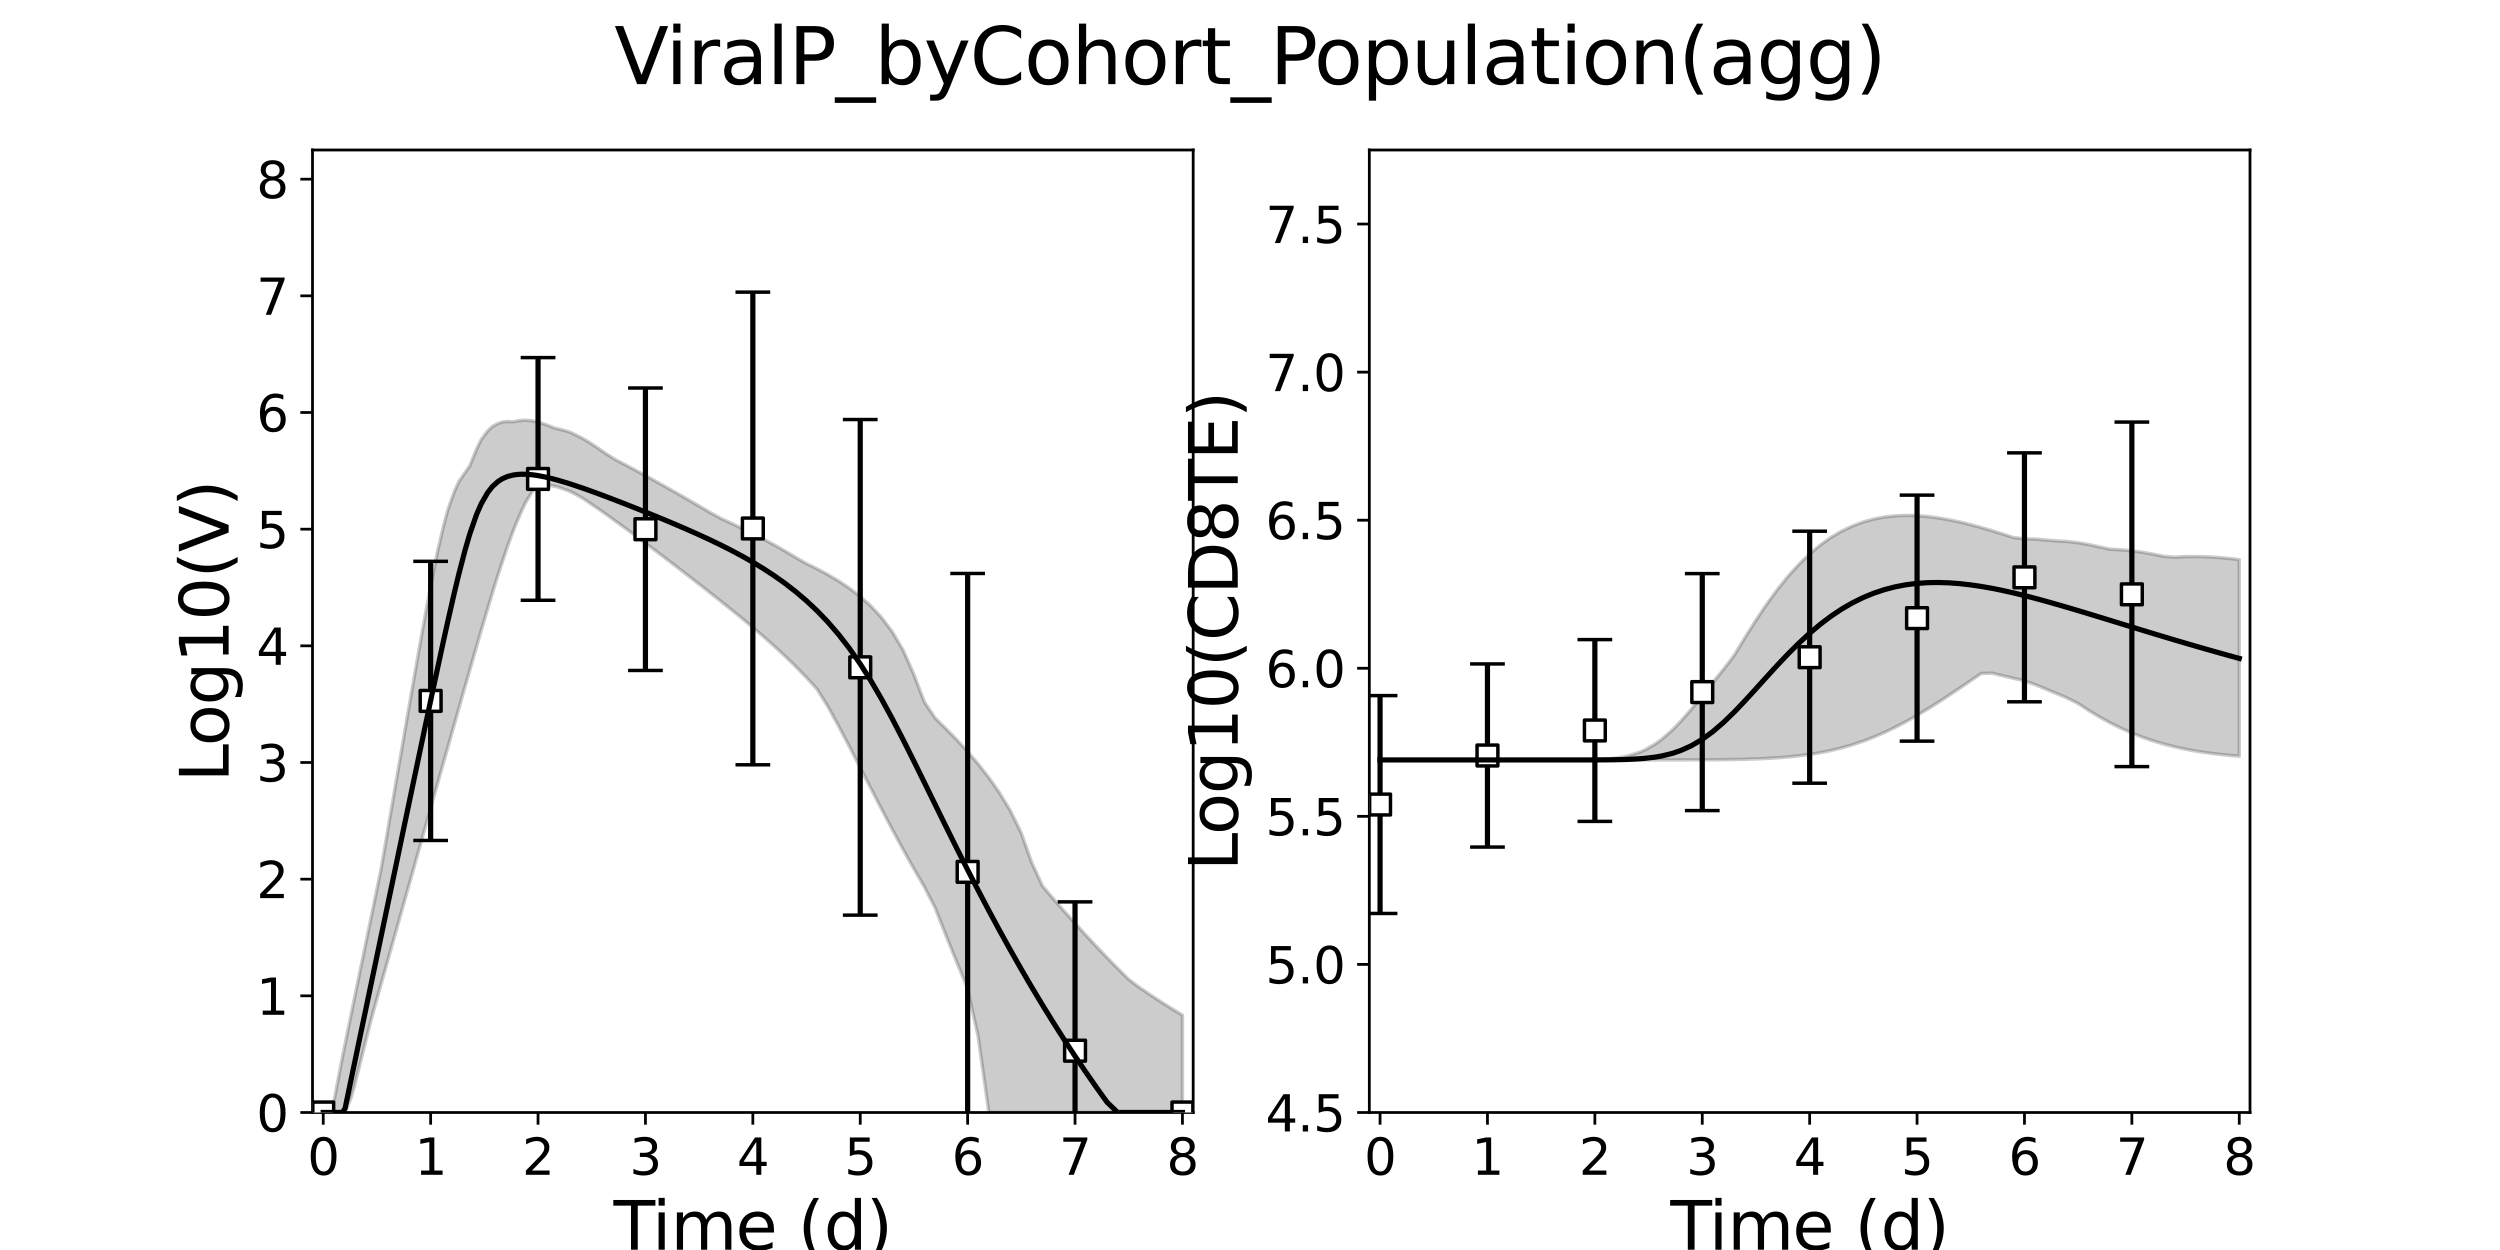 <?xml version="1.0" encoding="utf-8" standalone="no"?>
<!DOCTYPE svg PUBLIC "-//W3C//DTD SVG 1.1//EN"
  "http://www.w3.org/Graphics/SVG/1.1/DTD/svg11.dtd">
<svg xmlns:xlink="http://www.w3.org/1999/xlink" width="720pt" height="360pt" viewBox="0 0 720 360" xmlns="http://www.w3.org/2000/svg" version="1.1">
 <defs>
  <style type="text/css">*{stroke-linejoin: round; stroke-linecap: butt}</style>
 </defs>
 <g id="figure_1">
  <g id="patch_1">
   <path d="M 0 360 
L 720 360 
L 720 0 
L 0 0 
z
" style="fill: #ffffff"/>
  </g>
  <g id="axes_1">
   <g id="patch_2">
    <path d="M 90 320.4 
L 343.636 320.4 
L 343.636 43.2 
L 90 43.2 
z
" style="fill: #ffffff"/>
   </g>
   <g id="matplotlib.axis_1">
    <g id="xtick_1">
     <g id="line2d_1">
      <defs>
       <path id="md3f370ec6f" d="M 0 0 
L 0 3.5 
" style="stroke: #000000; stroke-width: 0.8"/>
      </defs>
      <g>
       <use xlink:href="#md3f370ec6f" x="93.093" y="320.4" style="stroke: #000000; stroke-width: 0.8"/>
      </g>
     </g>
     <g id="text_1">
      <!-- 0 -->
      <g transform="translate(88.512 338.342) scale(0.144 -0.144)">
       <defs>
        <path id="DejaVuSans-30" d="M 2034 4250 
Q 1547 4250 1301 3770 
Q 1056 3291 1056 2328 
Q 1056 1369 1301 889 
Q 1547 409 2034 409 
Q 2525 409 2770 889 
Q 3016 1369 3016 2328 
Q 3016 3291 2770 3770 
Q 2525 4250 2034 4250 
z
M 2034 4750 
Q 2819 4750 3233 4129 
Q 3647 3509 3647 2328 
Q 3647 1150 3233 529 
Q 2819 -91 2034 -91 
Q 1250 -91 836 529 
Q 422 1150 422 2328 
Q 422 3509 836 4129 
Q 1250 4750 2034 4750 
z
" transform="scale(0.016)"/>
       </defs>
       <use xlink:href="#DejaVuSans-30"/>
      </g>
     </g>
    </g>
    <g id="xtick_2">
     <g id="line2d_2">
      <g>
       <use xlink:href="#md3f370ec6f" x="124.024" y="320.4" style="stroke: #000000; stroke-width: 0.8"/>
      </g>
     </g>
     <g id="text_2">
      <!-- 1 -->
      <g transform="translate(119.443 338.342) scale(0.144 -0.144)">
       <defs>
        <path id="DejaVuSans-31" d="M 794 531 
L 1825 531 
L 1825 4091 
L 703 3866 
L 703 4441 
L 1819 4666 
L 2450 4666 
L 2450 531 
L 3481 531 
L 3481 0 
L 794 0 
L 794 531 
z
" transform="scale(0.016)"/>
       </defs>
       <use xlink:href="#DejaVuSans-31"/>
      </g>
     </g>
    </g>
    <g id="xtick_3">
     <g id="line2d_3">
      <g>
       <use xlink:href="#md3f370ec6f" x="154.956" y="320.4" style="stroke: #000000; stroke-width: 0.8"/>
      </g>
     </g>
     <g id="text_3">
      <!-- 2 -->
      <g transform="translate(150.375 338.342) scale(0.144 -0.144)">
       <defs>
        <path id="DejaVuSans-32" d="M 1228 531 
L 3431 531 
L 3431 0 
L 469 0 
L 469 531 
Q 828 903 1448 1529 
Q 2069 2156 2228 2338 
Q 2531 2678 2651 2914 
Q 2772 3150 2772 3378 
Q 2772 3750 2511 3984 
Q 2250 4219 1831 4219 
Q 1534 4219 1204 4116 
Q 875 4013 500 3803 
L 500 4441 
Q 881 4594 1212 4672 
Q 1544 4750 1819 4750 
Q 2544 4750 2975 4387 
Q 3406 4025 3406 3419 
Q 3406 3131 3298 2873 
Q 3191 2616 2906 2266 
Q 2828 2175 2409 1742 
Q 1991 1309 1228 531 
z
" transform="scale(0.016)"/>
       </defs>
       <use xlink:href="#DejaVuSans-32"/>
      </g>
     </g>
    </g>
    <g id="xtick_4">
     <g id="line2d_4">
      <g>
       <use xlink:href="#md3f370ec6f" x="185.887" y="320.4" style="stroke: #000000; stroke-width: 0.8"/>
      </g>
     </g>
     <g id="text_4">
      <!-- 3 -->
      <g transform="translate(181.306 338.342) scale(0.144 -0.144)">
       <defs>
        <path id="DejaVuSans-33" d="M 2597 2516 
Q 3050 2419 3304 2112 
Q 3559 1806 3559 1356 
Q 3559 666 3084 287 
Q 2609 -91 1734 -91 
Q 1441 -91 1130 -33 
Q 819 25 488 141 
L 488 750 
Q 750 597 1062 519 
Q 1375 441 1716 441 
Q 2309 441 2620 675 
Q 2931 909 2931 1356 
Q 2931 1769 2642 2001 
Q 2353 2234 1838 2234 
L 1294 2234 
L 1294 2753 
L 1863 2753 
Q 2328 2753 2575 2939 
Q 2822 3125 2822 3475 
Q 2822 3834 2567 4026 
Q 2313 4219 1838 4219 
Q 1578 4219 1281 4162 
Q 984 4106 628 3988 
L 628 4550 
Q 988 4650 1302 4700 
Q 1616 4750 1894 4750 
Q 2613 4750 3031 4423 
Q 3450 4097 3450 3541 
Q 3450 3153 3228 2886 
Q 3006 2619 2597 2516 
z
" transform="scale(0.016)"/>
       </defs>
       <use xlink:href="#DejaVuSans-33"/>
      </g>
     </g>
    </g>
    <g id="xtick_5">
     <g id="line2d_5">
      <g>
       <use xlink:href="#md3f370ec6f" x="216.818" y="320.4" style="stroke: #000000; stroke-width: 0.8"/>
      </g>
     </g>
     <g id="text_5">
      <!-- 4 -->
      <g transform="translate(212.237 338.342) scale(0.144 -0.144)">
       <defs>
        <path id="DejaVuSans-34" d="M 2419 4116 
L 825 1625 
L 2419 1625 
L 2419 4116 
z
M 2253 4666 
L 3047 4666 
L 3047 1625 
L 3713 1625 
L 3713 1100 
L 3047 1100 
L 3047 0 
L 2419 0 
L 2419 1100 
L 313 1100 
L 313 1709 
L 2253 4666 
z
" transform="scale(0.016)"/>
       </defs>
       <use xlink:href="#DejaVuSans-34"/>
      </g>
     </g>
    </g>
    <g id="xtick_6">
     <g id="line2d_6">
      <g>
       <use xlink:href="#md3f370ec6f" x="247.749" y="320.4" style="stroke: #000000; stroke-width: 0.8"/>
      </g>
     </g>
     <g id="text_6">
      <!-- 5 -->
      <g transform="translate(243.168 338.342) scale(0.144 -0.144)">
       <defs>
        <path id="DejaVuSans-35" d="M 691 4666 
L 3169 4666 
L 3169 4134 
L 1269 4134 
L 1269 2991 
Q 1406 3038 1543 3061 
Q 1681 3084 1819 3084 
Q 2600 3084 3056 2656 
Q 3513 2228 3513 1497 
Q 3513 744 3044 326 
Q 2575 -91 1722 -91 
Q 1428 -91 1123 -41 
Q 819 9 494 109 
L 494 744 
Q 775 591 1075 516 
Q 1375 441 1709 441 
Q 2250 441 2565 725 
Q 2881 1009 2881 1497 
Q 2881 1984 2565 2268 
Q 2250 2553 1709 2553 
Q 1456 2553 1204 2497 
Q 953 2441 691 2322 
L 691 4666 
z
" transform="scale(0.016)"/>
       </defs>
       <use xlink:href="#DejaVuSans-35"/>
      </g>
     </g>
    </g>
    <g id="xtick_7">
     <g id="line2d_7">
      <g>
       <use xlink:href="#md3f370ec6f" x="278.681" y="320.4" style="stroke: #000000; stroke-width: 0.8"/>
      </g>
     </g>
     <g id="text_7">
      <!-- 6 -->
      <g transform="translate(274.1 338.342) scale(0.144 -0.144)">
       <defs>
        <path id="DejaVuSans-36" d="M 2113 2584 
Q 1688 2584 1439 2293 
Q 1191 2003 1191 1497 
Q 1191 994 1439 701 
Q 1688 409 2113 409 
Q 2538 409 2786 701 
Q 3034 994 3034 1497 
Q 3034 2003 2786 2293 
Q 2538 2584 2113 2584 
z
M 3366 4563 
L 3366 3988 
Q 3128 4100 2886 4159 
Q 2644 4219 2406 4219 
Q 1781 4219 1451 3797 
Q 1122 3375 1075 2522 
Q 1259 2794 1537 2939 
Q 1816 3084 2150 3084 
Q 2853 3084 3261 2657 
Q 3669 2231 3669 1497 
Q 3669 778 3244 343 
Q 2819 -91 2113 -91 
Q 1303 -91 875 529 
Q 447 1150 447 2328 
Q 447 3434 972 4092 
Q 1497 4750 2381 4750 
Q 2619 4750 2861 4703 
Q 3103 4656 3366 4563 
z
" transform="scale(0.016)"/>
       </defs>
       <use xlink:href="#DejaVuSans-36"/>
      </g>
     </g>
    </g>
    <g id="xtick_8">
     <g id="line2d_8">
      <g>
       <use xlink:href="#md3f370ec6f" x="309.612" y="320.4" style="stroke: #000000; stroke-width: 0.8"/>
      </g>
     </g>
     <g id="text_8">
      <!-- 7 -->
      <g transform="translate(305.031 338.342) scale(0.144 -0.144)">
       <defs>
        <path id="DejaVuSans-37" d="M 525 4666 
L 3525 4666 
L 3525 4397 
L 1831 0 
L 1172 0 
L 2766 4134 
L 525 4134 
L 525 4666 
z
" transform="scale(0.016)"/>
       </defs>
       <use xlink:href="#DejaVuSans-37"/>
      </g>
     </g>
    </g>
    <g id="xtick_9">
     <g id="line2d_9">
      <g>
       <use xlink:href="#md3f370ec6f" x="340.543" y="320.4" style="stroke: #000000; stroke-width: 0.8"/>
      </g>
     </g>
     <g id="text_9">
      <!-- 8 -->
      <g transform="translate(335.962 338.342) scale(0.144 -0.144)">
       <defs>
        <path id="DejaVuSans-38" d="M 2034 2216 
Q 1584 2216 1326 1975 
Q 1069 1734 1069 1313 
Q 1069 891 1326 650 
Q 1584 409 2034 409 
Q 2484 409 2743 651 
Q 3003 894 3003 1313 
Q 3003 1734 2745 1975 
Q 2488 2216 2034 2216 
z
M 1403 2484 
Q 997 2584 770 2862 
Q 544 3141 544 3541 
Q 544 4100 942 4425 
Q 1341 4750 2034 4750 
Q 2731 4750 3128 4425 
Q 3525 4100 3525 3541 
Q 3525 3141 3298 2862 
Q 3072 2584 2669 2484 
Q 3125 2378 3379 2068 
Q 3634 1759 3634 1313 
Q 3634 634 3220 271 
Q 2806 -91 2034 -91 
Q 1263 -91 848 271 
Q 434 634 434 1313 
Q 434 1759 690 2068 
Q 947 2378 1403 2484 
z
M 1172 3481 
Q 1172 3119 1398 2916 
Q 1625 2713 2034 2713 
Q 2441 2713 2670 2916 
Q 2900 3119 2900 3481 
Q 2900 3844 2670 4047 
Q 2441 4250 2034 4250 
Q 1625 4250 1398 4047 
Q 1172 3844 1172 3481 
z
" transform="scale(0.016)"/>
       </defs>
       <use xlink:href="#DejaVuSans-38"/>
      </g>
     </g>
    </g>
    <g id="text_10">
     <!-- Time (d) -->
     <g transform="translate(176.693 359.925) scale(0.192 -0.192)">
      <defs>
       <path id="DejaVuSans-54" d="M -19 4666 
L 3928 4666 
L 3928 4134 
L 2272 4134 
L 2272 0 
L 1638 0 
L 1638 4134 
L -19 4134 
L -19 4666 
z
" transform="scale(0.016)"/>
       <path id="DejaVuSans-69" d="M 603 3500 
L 1178 3500 
L 1178 0 
L 603 0 
L 603 3500 
z
M 603 4863 
L 1178 4863 
L 1178 4134 
L 603 4134 
L 603 4863 
z
" transform="scale(0.016)"/>
       <path id="DejaVuSans-6d" d="M 3328 2828 
Q 3544 3216 3844 3400 
Q 4144 3584 4550 3584 
Q 5097 3584 5394 3201 
Q 5691 2819 5691 2113 
L 5691 0 
L 5113 0 
L 5113 2094 
Q 5113 2597 4934 2840 
Q 4756 3084 4391 3084 
Q 3944 3084 3684 2787 
Q 3425 2491 3425 1978 
L 3425 0 
L 2847 0 
L 2847 2094 
Q 2847 2600 2669 2842 
Q 2491 3084 2119 3084 
Q 1678 3084 1418 2786 
Q 1159 2488 1159 1978 
L 1159 0 
L 581 0 
L 581 3500 
L 1159 3500 
L 1159 2956 
Q 1356 3278 1631 3431 
Q 1906 3584 2284 3584 
Q 2666 3584 2933 3390 
Q 3200 3197 3328 2828 
z
" transform="scale(0.016)"/>
       <path id="DejaVuSans-65" d="M 3597 1894 
L 3597 1613 
L 953 1613 
Q 991 1019 1311 708 
Q 1631 397 2203 397 
Q 2534 397 2845 478 
Q 3156 559 3463 722 
L 3463 178 
Q 3153 47 2828 -22 
Q 2503 -91 2169 -91 
Q 1331 -91 842 396 
Q 353 884 353 1716 
Q 353 2575 817 3079 
Q 1281 3584 2069 3584 
Q 2775 3584 3186 3129 
Q 3597 2675 3597 1894 
z
M 3022 2063 
Q 3016 2534 2758 2815 
Q 2500 3097 2075 3097 
Q 1594 3097 1305 2825 
Q 1016 2553 972 2059 
L 3022 2063 
z
" transform="scale(0.016)"/>
       <path id="DejaVuSans-20" transform="scale(0.016)"/>
       <path id="DejaVuSans-28" d="M 1984 4856 
Q 1566 4138 1362 3434 
Q 1159 2731 1159 2009 
Q 1159 1288 1364 580 
Q 1569 -128 1984 -844 
L 1484 -844 
Q 1016 -109 783 600 
Q 550 1309 550 2009 
Q 550 2706 781 3412 
Q 1013 4119 1484 4856 
L 1984 4856 
z
" transform="scale(0.016)"/>
       <path id="DejaVuSans-64" d="M 2906 2969 
L 2906 4863 
L 3481 4863 
L 3481 0 
L 2906 0 
L 2906 525 
Q 2725 213 2448 61 
Q 2172 -91 1784 -91 
Q 1150 -91 751 415 
Q 353 922 353 1747 
Q 353 2572 751 3078 
Q 1150 3584 1784 3584 
Q 2172 3584 2448 3432 
Q 2725 3281 2906 2969 
z
M 947 1747 
Q 947 1113 1208 752 
Q 1469 391 1925 391 
Q 2381 391 2643 752 
Q 2906 1113 2906 1747 
Q 2906 2381 2643 2742 
Q 2381 3103 1925 3103 
Q 1469 3103 1208 2742 
Q 947 2381 947 1747 
z
" transform="scale(0.016)"/>
       <path id="DejaVuSans-29" d="M 513 4856 
L 1013 4856 
Q 1481 4119 1714 3412 
Q 1947 2706 1947 2009 
Q 1947 1309 1714 600 
Q 1481 -109 1013 -844 
L 513 -844 
Q 928 -128 1133 580 
Q 1338 1288 1338 2009 
Q 1338 2731 1133 3434 
Q 928 4138 513 4856 
z
" transform="scale(0.016)"/>
      </defs>
      <use xlink:href="#DejaVuSans-54"/>
      <use xlink:href="#DejaVuSans-69" x="57.959"/>
      <use xlink:href="#DejaVuSans-6d" x="85.742"/>
      <use xlink:href="#DejaVuSans-65" x="183.154"/>
      <use xlink:href="#DejaVuSans-20" x="244.678"/>
      <use xlink:href="#DejaVuSans-28" x="276.465"/>
      <use xlink:href="#DejaVuSans-64" x="315.479"/>
      <use xlink:href="#DejaVuSans-29" x="378.955"/>
     </g>
    </g>
   </g>
   <g id="matplotlib.axis_2">
    <g id="ytick_1">
     <g id="line2d_10">
      <defs>
       <path id="m8b82898f42" d="M 0 0 
L -3.5 0 
" style="stroke: #000000; stroke-width: 0.8"/>
      </defs>
      <g>
       <use xlink:href="#m8b82898f42" x="90" y="320.4" style="stroke: #000000; stroke-width: 0.8"/>
      </g>
     </g>
     <g id="text_11">
      <!-- 0 -->
      <g transform="translate(73.838 325.871) scale(0.144 -0.144)">
       <use xlink:href="#DejaVuSans-30"/>
      </g>
     </g>
    </g>
    <g id="ytick_2">
     <g id="line2d_11">
      <g>
       <use xlink:href="#m8b82898f42" x="90" y="286.8" style="stroke: #000000; stroke-width: 0.8"/>
      </g>
     </g>
     <g id="text_12">
      <!-- 1 -->
      <g transform="translate(73.838 292.271) scale(0.144 -0.144)">
       <use xlink:href="#DejaVuSans-31"/>
      </g>
     </g>
    </g>
    <g id="ytick_3">
     <g id="line2d_12">
      <g>
       <use xlink:href="#m8b82898f42" x="90" y="253.2" style="stroke: #000000; stroke-width: 0.8"/>
      </g>
     </g>
     <g id="text_13">
      <!-- 2 -->
      <g transform="translate(73.838 258.671) scale(0.144 -0.144)">
       <use xlink:href="#DejaVuSans-32"/>
      </g>
     </g>
    </g>
    <g id="ytick_4">
     <g id="line2d_13">
      <g>
       <use xlink:href="#m8b82898f42" x="90" y="219.6" style="stroke: #000000; stroke-width: 0.8"/>
      </g>
     </g>
     <g id="text_14">
      <!-- 3 -->
      <g transform="translate(73.838 225.071) scale(0.144 -0.144)">
       <use xlink:href="#DejaVuSans-33"/>
      </g>
     </g>
    </g>
    <g id="ytick_5">
     <g id="line2d_14">
      <g>
       <use xlink:href="#m8b82898f42" x="90" y="186" style="stroke: #000000; stroke-width: 0.8"/>
      </g>
     </g>
     <g id="text_15">
      <!-- 4 -->
      <g transform="translate(73.838 191.471) scale(0.144 -0.144)">
       <use xlink:href="#DejaVuSans-34"/>
      </g>
     </g>
    </g>
    <g id="ytick_6">
     <g id="line2d_15">
      <g>
       <use xlink:href="#m8b82898f42" x="90" y="152.4" style="stroke: #000000; stroke-width: 0.8"/>
      </g>
     </g>
     <g id="text_16">
      <!-- 5 -->
      <g transform="translate(73.838 157.871) scale(0.144 -0.144)">
       <use xlink:href="#DejaVuSans-35"/>
      </g>
     </g>
    </g>
    <g id="ytick_7">
     <g id="line2d_16">
      <g>
       <use xlink:href="#m8b82898f42" x="90" y="118.8" style="stroke: #000000; stroke-width: 0.8"/>
      </g>
     </g>
     <g id="text_17">
      <!-- 6 -->
      <g transform="translate(73.838 124.271) scale(0.144 -0.144)">
       <use xlink:href="#DejaVuSans-36"/>
      </g>
     </g>
    </g>
    <g id="ytick_8">
     <g id="line2d_17">
      <g>
       <use xlink:href="#m8b82898f42" x="90" y="85.2" style="stroke: #000000; stroke-width: 0.8"/>
      </g>
     </g>
     <g id="text_18">
      <!-- 7 -->
      <g transform="translate(73.838 90.671) scale(0.144 -0.144)">
       <use xlink:href="#DejaVuSans-37"/>
      </g>
     </g>
    </g>
    <g id="ytick_9">
     <g id="line2d_18">
      <g>
       <use xlink:href="#m8b82898f42" x="90" y="51.6" style="stroke: #000000; stroke-width: 0.8"/>
      </g>
     </g>
     <g id="text_19">
      <!-- 8 -->
      <g transform="translate(73.838 57.071) scale(0.144 -0.144)">
       <use xlink:href="#DejaVuSans-38"/>
      </g>
     </g>
    </g>
    <g id="text_20">
     <!-- Log10(V) -->
     <g transform="translate(65.845 225.224) rotate(-90) scale(0.192 -0.192)">
      <defs>
       <path id="DejaVuSans-4c" d="M 628 4666 
L 1259 4666 
L 1259 531 
L 3531 531 
L 3531 0 
L 628 0 
L 628 4666 
z
" transform="scale(0.016)"/>
       <path id="DejaVuSans-6f" d="M 1959 3097 
Q 1497 3097 1228 2736 
Q 959 2375 959 1747 
Q 959 1119 1226 758 
Q 1494 397 1959 397 
Q 2419 397 2687 759 
Q 2956 1122 2956 1747 
Q 2956 2369 2687 2733 
Q 2419 3097 1959 3097 
z
M 1959 3584 
Q 2709 3584 3137 3096 
Q 3566 2609 3566 1747 
Q 3566 888 3137 398 
Q 2709 -91 1959 -91 
Q 1206 -91 779 398 
Q 353 888 353 1747 
Q 353 2609 779 3096 
Q 1206 3584 1959 3584 
z
" transform="scale(0.016)"/>
       <path id="DejaVuSans-67" d="M 2906 1791 
Q 2906 2416 2648 2759 
Q 2391 3103 1925 3103 
Q 1463 3103 1205 2759 
Q 947 2416 947 1791 
Q 947 1169 1205 825 
Q 1463 481 1925 481 
Q 2391 481 2648 825 
Q 2906 1169 2906 1791 
z
M 3481 434 
Q 3481 -459 3084 -895 
Q 2688 -1331 1869 -1331 
Q 1566 -1331 1297 -1286 
Q 1028 -1241 775 -1147 
L 775 -588 
Q 1028 -725 1275 -790 
Q 1522 -856 1778 -856 
Q 2344 -856 2625 -561 
Q 2906 -266 2906 331 
L 2906 616 
Q 2728 306 2450 153 
Q 2172 0 1784 0 
Q 1141 0 747 490 
Q 353 981 353 1791 
Q 353 2603 747 3093 
Q 1141 3584 1784 3584 
Q 2172 3584 2450 3431 
Q 2728 3278 2906 2969 
L 2906 3500 
L 3481 3500 
L 3481 434 
z
" transform="scale(0.016)"/>
       <path id="DejaVuSans-56" d="M 1831 0 
L 50 4666 
L 709 4666 
L 2188 738 
L 3669 4666 
L 4325 4666 
L 2547 0 
L 1831 0 
z
" transform="scale(0.016)"/>
      </defs>
      <use xlink:href="#DejaVuSans-4c"/>
      <use xlink:href="#DejaVuSans-6f" x="53.963"/>
      <use xlink:href="#DejaVuSans-67" x="115.145"/>
      <use xlink:href="#DejaVuSans-31" x="178.621"/>
      <use xlink:href="#DejaVuSans-30" x="242.244"/>
      <use xlink:href="#DejaVuSans-28" x="305.867"/>
      <use xlink:href="#DejaVuSans-56" x="344.881"/>
      <use xlink:href="#DejaVuSans-29" x="413.289"/>
     </g>
    </g>
   </g>
   <g id="patch_3">
    <path d="M 90 320.4 
L 90 43.2 
" style="fill: none; stroke: #000000; stroke-width: 0.8; stroke-linejoin: miter; stroke-linecap: square"/>
   </g>
   <g id="patch_4">
    <path d="M 343.636 320.4 
L 343.636 43.2 
" style="fill: none; stroke: #000000; stroke-width: 0.8; stroke-linejoin: miter; stroke-linecap: square"/>
   </g>
   <g id="patch_5">
    <path d="M 90 320.4 
L 343.636 320.4 
" style="fill: none; stroke: #000000; stroke-width: 0.8; stroke-linejoin: miter; stroke-linecap: square"/>
   </g>
   <g id="patch_6">
    <path d="M 90 43.2 
L 343.636 43.2 
" style="fill: none; stroke: #000000; stroke-width: 0.8; stroke-linejoin: miter; stroke-linecap: square"/>
   </g>
   <g id="PolyCollection_1">
    <defs>
     <path id="m4bb464a85a" d="M 93.093 -39.6 
L 93.093 -39.6 
L 93.095 -39.6 
L 93.112 -39.6 
L 93.281 -39.6 
L 93.875 -39.6 
L 94.307 -39.6 
L 95.654 -39.6 
L 96.393 -39.6 
L 98.547 -39.6 
L 99.379 -39.6 
L 101.123 -43.913 
L 102.112 -47.3 
L 103.994 -54.812 
L 105.071 -59.114 
L 106.858 -66.223 
L 108.011 -70.364 
L 109.791 -76.692 
L 110.989 -80.938 
L 112.734 -87.151 
L 113.965 -91.509 
L 115.876 -98.305 
L 117.077 -102.566 
L 118.717 -108.389 
L 119.963 -112.821 
L 121.746 -119.139 
L 122.982 -123.541 
L 124.648 -129.452 
L 125.911 -133.929 
L 127.711 -140.308 
L 128.975 -144.774 
L 130.927 -151.692 
L 132.192 -156.138 
L 133.966 -162.373 
L 135.293 -167.013 
L 137.218 -173.692 
L 138.552 -178.29 
L 140.439 -184.651 
L 141.832 -189.279 
L 143.48 -194.567 
L 144.778 -198.504 
L 146.273 -202.925 
L 147.769 -206.987 
L 149.052 -210.149 
L 150.183 -212.751 
L 151.314 -215.127 
L 152.177 -216.578 
L 153.043 -218.029 
L 153.781 -219.226 
L 154.55 -220.197 
L 155.185 -220.709 
L 156.723 -220.525 
L 157.534 -220.393 
L 159.503 -220.005 
L 160.612 -219.751 
L 163.183 -218.845 
L 164.561 -218.3 
L 167.654 -216.598 
L 169.231 -215.548 
L 172.324 -213.437 
L 174.206 -212.113 
L 177.299 -209.907 
L 179.611 -208.223 
L 182.704 -205.948 
L 185.797 -203.64 
L 188.89 -201.311 
L 191.983 -198.962 
L 195.076 -196.597 
L 198.169 -194.216 
L 201.263 -191.817 
L 204.356 -189.397 
L 207.449 -186.951 
L 210.542 -184.472 
L 213.635 -181.949 
L 216.728 -179.368 
L 219.821 -176.713 
L 222.914 -173.964 
L 226.008 -171.099 
L 229.101 -168.092 
L 232.194 -164.918 
L 235.287 -161.549 
L 238.38 -156.609 
L 241.473 -150.953 
L 244.566 -145.077 
L 247.659 -139.077 
L 250.753 -133.042 
L 253.846 -127.05 
L 256.939 -121.164 
L 260.032 -115.434 
L 263.125 -109.895 
L 266.218 -104.573 
L 269.311 -98.541 
L 272.404 -90.689 
L 275.498 -82.997 
L 278.591 -75.531 
L 281.684 -61.616 
L 284.777 -39.6 
L 287.87 -39.6 
L 290.963 -39.6 
L 294.056 -39.6 
L 297.149 -39.6 
L 300.243 -39.6 
L 303.336 -39.6 
L 306.429 -39.6 
L 309.522 -39.6 
L 312.615 -39.6 
L 315.708 -39.6 
L 318.801 -39.6 
L 321.894 -39.6 
L 324.988 -39.6 
L 328.081 -39.6 
L 331.174 -39.6 
L 334.267 -39.6 
L 337.36 -39.6 
L 340.453 -39.6 
L 340.543 -39.6 
L 340.543 -67.629 
L 340.543 -67.629 
L 340.453 -67.684 
L 337.36 -69.573 
L 334.267 -71.522 
L 331.174 -73.545 
L 328.081 -75.65 
L 324.988 -77.991 
L 321.894 -81.086 
L 318.801 -84.25 
L 315.708 -87.485 
L 312.615 -90.793 
L 309.522 -94.178 
L 306.429 -97.642 
L 303.336 -101.186 
L 300.243 -104.812 
L 297.149 -111.57 
L 294.056 -120.262 
L 290.963 -126.55 
L 287.87 -131.66 
L 284.777 -136.067 
L 281.684 -140.009 
L 278.591 -143.621 
L 275.498 -146.989 
L 272.404 -150.17 
L 269.311 -153.202 
L 266.218 -157.832 
L 263.125 -165.933 
L 260.032 -172.881 
L 256.939 -178.109 
L 253.846 -182.197 
L 250.753 -185.509 
L 247.659 -188.272 
L 244.566 -190.635 
L 241.473 -192.699 
L 238.38 -194.532 
L 235.287 -196.188 
L 232.194 -197.702 
L 229.101 -199.472 
L 226.008 -201.345 
L 222.914 -203.098 
L 219.821 -204.756 
L 216.728 -206.338 
L 213.635 -207.86 
L 210.542 -209.334 
L 207.449 -210.773 
L 204.356 -212.48 
L 201.263 -214.304 
L 198.169 -216.102 
L 195.076 -217.876 
L 191.983 -219.63 
L 188.89 -221.361 
L 185.797 -223.069 
L 182.704 -224.747 
L 179.611 -226.389 
L 177.299 -227.587 
L 174.206 -229.534 
L 172.324 -230.875 
L 169.231 -232.89 
L 167.654 -233.804 
L 164.561 -235.351 
L 163.183 -235.859 
L 160.612 -236.513 
L 159.503 -236.775 
L 157.534 -237.581 
L 156.723 -237.885 
L 155.185 -238.362 
L 154.55 -238.538 
L 153.781 -238.694 
L 153.043 -238.842 
L 152.177 -238.928 
L 151.314 -238.993 
L 150.183 -238.929 
L 149.052 -238.779 
L 147.769 -238.521 
L 146.273 -238.613 
L 144.778 -238.474 
L 143.48 -238.071 
L 141.832 -237.187 
L 140.439 -235.873 
L 138.552 -233.339 
L 137.218 -230.58 
L 135.293 -225.82 
L 133.966 -223.96 
L 132.192 -221.346 
L 130.927 -218.621 
L 128.975 -213.168 
L 127.711 -208.442 
L 125.911 -200.662 
L 124.648 -194.411 
L 122.982 -185.687 
L 121.746 -178.881 
L 119.963 -168.842 
L 118.717 -161.72 
L 117.077 -152.263 
L 115.876 -145.311 
L 113.965 -134.225 
L 112.734 -127.09 
L 110.989 -116.894 
L 109.791 -109.937 
L 108.011 -101.263 
L 106.858 -95.656 
L 105.071 -86.99 
L 103.994 -81.77 
L 102.112 -72.658 
L 101.123 -67.829 
L 99.379 -59.289 
L 98.547 -55.186 
L 96.393 -43.909 
L 95.654 -41.117 
L 94.307 -39.6 
L 93.875 -39.6 
L 93.281 -39.6 
L 93.112 -39.6 
L 93.095 -39.6 
L 93.093 -39.6 
z
" style="stroke: #000000; stroke-opacity: 0.2"/>
    </defs>
    <g clip-path="url(#pd04d698ca8)">
     <use xlink:href="#m4bb464a85a" x="0" y="360" style="fill-opacity: 0.2; stroke: #000000; stroke-opacity: 0.2"/>
    </g>
   </g>
   <g id="LineCollection_1">
    <path d="M 93.093 320.4 
L 93.093 320.4 
" clip-path="url(#pd04d698ca8)" style="fill: none; stroke: #000000; stroke-width: 1.5"/>
    <path d="M 124.024 242.055 
L 124.024 161.669 
" clip-path="url(#pd04d698ca8)" style="fill: none; stroke: #000000; stroke-width: 1.5"/>
    <path d="M 154.956 172.885 
L 154.956 102.99 
" clip-path="url(#pd04d698ca8)" style="fill: none; stroke: #000000; stroke-width: 1.5"/>
    <path d="M 185.887 193.102 
L 185.887 111.739 
" clip-path="url(#pd04d698ca8)" style="fill: none; stroke: #000000; stroke-width: 1.5"/>
    <path d="M 216.818 220.264 
L 216.818 84.127 
" clip-path="url(#pd04d698ca8)" style="fill: none; stroke: #000000; stroke-width: 1.5"/>
    <path d="M 247.749 263.551 
L 247.749 120.823 
" clip-path="url(#pd04d698ca8)" style="fill: none; stroke: #000000; stroke-width: 1.5"/>
    <path d="M 278.681 337.039 
L 278.681 165.153 
" clip-path="url(#pd04d698ca8)" style="fill: none; stroke: #000000; stroke-width: 1.5"/>
    <path d="M 309.612 345.457 
L 309.612 259.737 
" clip-path="url(#pd04d698ca8)" style="fill: none; stroke: #000000; stroke-width: 1.5"/>
    <path d="M 340.543 320.4 
L 340.543 320.4 
" clip-path="url(#pd04d698ca8)" style="fill: none; stroke: #000000; stroke-width: 1.5"/>
   </g>
   <g id="line2d_19">
    <defs>
     <path id="m5fcbb0d28e" d="M 5 0 
L -5 -0 
" style="stroke: #000000"/>
    </defs>
    <g clip-path="url(#pd04d698ca8)">
     <use xlink:href="#m5fcbb0d28e" x="93.093" y="320.4" style="stroke: #000000"/>
     <use xlink:href="#m5fcbb0d28e" x="124.024" y="242.055" style="stroke: #000000"/>
     <use xlink:href="#m5fcbb0d28e" x="154.956" y="172.885" style="stroke: #000000"/>
     <use xlink:href="#m5fcbb0d28e" x="185.887" y="193.102" style="stroke: #000000"/>
     <use xlink:href="#m5fcbb0d28e" x="216.818" y="220.264" style="stroke: #000000"/>
     <use xlink:href="#m5fcbb0d28e" x="247.749" y="263.551" style="stroke: #000000"/>
     <use xlink:href="#m5fcbb0d28e" x="278.681" y="337.039" style="stroke: #000000"/>
     <use xlink:href="#m5fcbb0d28e" x="309.612" y="345.457" style="stroke: #000000"/>
     <use xlink:href="#m5fcbb0d28e" x="340.543" y="320.4" style="stroke: #000000"/>
    </g>
   </g>
   <g id="line2d_20">
    <g clip-path="url(#pd04d698ca8)">
     <use xlink:href="#m5fcbb0d28e" x="93.093" y="320.4" style="stroke: #000000"/>
     <use xlink:href="#m5fcbb0d28e" x="124.024" y="161.669" style="stroke: #000000"/>
     <use xlink:href="#m5fcbb0d28e" x="154.956" y="102.99" style="stroke: #000000"/>
     <use xlink:href="#m5fcbb0d28e" x="185.887" y="111.739" style="stroke: #000000"/>
     <use xlink:href="#m5fcbb0d28e" x="216.818" y="84.127" style="stroke: #000000"/>
     <use xlink:href="#m5fcbb0d28e" x="247.749" y="120.823" style="stroke: #000000"/>
     <use xlink:href="#m5fcbb0d28e" x="278.681" y="165.153" style="stroke: #000000"/>
     <use xlink:href="#m5fcbb0d28e" x="309.612" y="259.737" style="stroke: #000000"/>
     <use xlink:href="#m5fcbb0d28e" x="340.543" y="320.4" style="stroke: #000000"/>
    </g>
   </g>
   <g id="PathCollection_1">
    <defs>
     <path id="mc7cd90a793" d="M -3 3 
L 3 3 
L 3 -3 
L -3 -3 
z
" style="stroke: #000000"/>
    </defs>
    <g clip-path="url(#pd04d698ca8)">
     <use xlink:href="#mc7cd90a793" x="93.093" y="320.4" style="fill: #ffffff; stroke: #000000"/>
     <use xlink:href="#mc7cd90a793" x="124.024" y="201.862" style="fill: #ffffff; stroke: #000000"/>
     <use xlink:href="#mc7cd90a793" x="154.956" y="137.937" style="fill: #ffffff; stroke: #000000"/>
     <use xlink:href="#mc7cd90a793" x="185.887" y="152.421" style="fill: #ffffff; stroke: #000000"/>
     <use xlink:href="#mc7cd90a793" x="216.818" y="152.196" style="fill: #ffffff; stroke: #000000"/>
     <use xlink:href="#mc7cd90a793" x="247.749" y="192.187" style="fill: #ffffff; stroke: #000000"/>
     <use xlink:href="#mc7cd90a793" x="278.681" y="251.096" style="fill: #ffffff; stroke: #000000"/>
     <use xlink:href="#mc7cd90a793" x="309.612" y="302.597" style="fill: #ffffff; stroke: #000000"/>
     <use xlink:href="#mc7cd90a793" x="340.543" y="320.4" style="fill: #ffffff; stroke: #000000"/>
    </g>
   </g>
   <g id="line2d_21">
    <path d="M 93.093 320.4 
L 93.095 320.4 
L 93.112 320.4 
L 93.281 320.4 
L 93.875 320.4 
L 94.307 320.4 
L 95.654 320.4 
L 96.393 320.4 
L 98.547 320.4 
L 99.379 319.252 
L 101.123 310.85 
L 102.112 306.151 
L 103.994 297.128 
L 105.071 292.016 
L 106.858 283.466 
L 108.011 277.994 
L 109.791 269.48 
L 110.989 263.79 
L 112.734 255.448 
L 113.965 249.6 
L 115.876 240.448 
L 117.077 234.749 
L 118.717 226.931 
L 119.963 221.026 
L 121.746 212.538 
L 122.982 206.712 
L 124.648 198.854 
L 125.911 192.962 
L 127.711 184.629 
L 128.975 178.922 
L 130.927 170.364 
L 132.192 165.131 
L 133.966 158.336 
L 135.293 153.801 
L 137.218 148.26 
L 138.552 145.18 
L 140.439 141.871 
L 141.832 140.109 
L 143.48 138.629 
L 144.778 137.824 
L 146.273 137.196 
L 147.769 136.815 
L 149.052 136.639 
L 150.183 136.576 
L 151.314 136.585 
L 152.177 136.633 
L 153.043 136.712 
L 153.781 136.801 
L 154.55 136.913 
L 155.185 137.018 
L 156.723 137.316 
L 157.534 137.495 
L 159.503 137.981 
L 160.612 138.283 
L 163.183 139.044 
L 164.561 139.482 
L 167.654 140.519 
L 169.231 141.073 
L 172.324 142.196 
L 174.206 142.898 
L 177.299 144.076 
L 179.611 144.973 
L 182.704 146.192 
L 185.797 147.431 
L 188.89 148.689 
L 191.983 149.969 
L 195.076 151.276 
L 198.169 152.614 
L 201.263 153.992 
L 204.356 155.419 
L 207.449 156.906 
L 210.542 158.466 
L 213.635 160.113 
L 216.728 161.865 
L 219.821 163.74 
L 222.914 165.761 
L 226.008 167.954 
L 229.101 170.347 
L 232.194 172.974 
L 235.287 175.876 
L 238.38 179.094 
L 241.473 182.674 
L 244.566 186.659 
L 247.659 191.082 
L 250.753 195.954 
L 253.846 201.255 
L 256.939 206.932 
L 260.032 212.905 
L 263.125 219.08 
L 266.218 225.366 
L 269.311 231.688 
L 272.404 237.985 
L 275.498 244.216 
L 278.591 250.348 
L 281.684 256.361 
L 284.777 262.241 
L 287.87 267.981 
L 290.963 273.574 
L 294.056 279.018 
L 297.149 284.314 
L 300.243 289.462 
L 303.336 294.464 
L 306.429 299.324 
L 309.522 304.043 
L 312.615 308.627 
L 315.708 313.079 
L 318.801 317.404 
L 321.894 320.4 
L 324.988 320.4 
L 328.081 320.4 
L 331.174 320.4 
L 334.267 320.4 
L 337.36 320.4 
L 340.453 320.4 
L 340.543 320.4 
" clip-path="url(#pd04d698ca8)" style="fill: none; stroke: #000000; stroke-width: 1.5; stroke-linecap: square"/>
   </g>
  </g>
  <g id="axes_2">
   <g id="patch_7">
    <path d="M 394.364 320.4 
L 648 320.4 
L 648 43.2 
L 394.364 43.2 
z
" style="fill: #ffffff"/>
   </g>
   <g id="matplotlib.axis_3">
    <g id="xtick_10">
     <g id="line2d_22">
      <g>
       <use xlink:href="#md3f370ec6f" x="397.457" y="320.4" style="stroke: #000000; stroke-width: 0.8"/>
      </g>
     </g>
     <g id="text_21">
      <!-- 0 -->
      <g transform="translate(392.876 338.342) scale(0.144 -0.144)">
       <use xlink:href="#DejaVuSans-30"/>
      </g>
     </g>
    </g>
    <g id="xtick_11">
     <g id="line2d_23">
      <g>
       <use xlink:href="#md3f370ec6f" x="428.388" y="320.4" style="stroke: #000000; stroke-width: 0.8"/>
      </g>
     </g>
     <g id="text_22">
      <!-- 1 -->
      <g transform="translate(423.807 338.342) scale(0.144 -0.144)">
       <use xlink:href="#DejaVuSans-31"/>
      </g>
     </g>
    </g>
    <g id="xtick_12">
     <g id="line2d_24">
      <g>
       <use xlink:href="#md3f370ec6f" x="459.319" y="320.4" style="stroke: #000000; stroke-width: 0.8"/>
      </g>
     </g>
     <g id="text_23">
      <!-- 2 -->
      <g transform="translate(454.738 338.342) scale(0.144 -0.144)">
       <use xlink:href="#DejaVuSans-32"/>
      </g>
     </g>
    </g>
    <g id="xtick_13">
     <g id="line2d_25">
      <g>
       <use xlink:href="#md3f370ec6f" x="490.251" y="320.4" style="stroke: #000000; stroke-width: 0.8"/>
      </g>
     </g>
     <g id="text_24">
      <!-- 3 -->
      <g transform="translate(485.67 338.342) scale(0.144 -0.144)">
       <use xlink:href="#DejaVuSans-33"/>
      </g>
     </g>
    </g>
    <g id="xtick_14">
     <g id="line2d_26">
      <g>
       <use xlink:href="#md3f370ec6f" x="521.182" y="320.4" style="stroke: #000000; stroke-width: 0.8"/>
      </g>
     </g>
     <g id="text_25">
      <!-- 4 -->
      <g transform="translate(516.601 338.342) scale(0.144 -0.144)">
       <use xlink:href="#DejaVuSans-34"/>
      </g>
     </g>
    </g>
    <g id="xtick_15">
     <g id="line2d_27">
      <g>
       <use xlink:href="#md3f370ec6f" x="552.113" y="320.4" style="stroke: #000000; stroke-width: 0.8"/>
      </g>
     </g>
     <g id="text_26">
      <!-- 5 -->
      <g transform="translate(547.532 338.342) scale(0.144 -0.144)">
       <use xlink:href="#DejaVuSans-35"/>
      </g>
     </g>
    </g>
    <g id="xtick_16">
     <g id="line2d_28">
      <g>
       <use xlink:href="#md3f370ec6f" x="583.044" y="320.4" style="stroke: #000000; stroke-width: 0.8"/>
      </g>
     </g>
     <g id="text_27">
      <!-- 6 -->
      <g transform="translate(578.463 338.342) scale(0.144 -0.144)">
       <use xlink:href="#DejaVuSans-36"/>
      </g>
     </g>
    </g>
    <g id="xtick_17">
     <g id="line2d_29">
      <g>
       <use xlink:href="#md3f370ec6f" x="613.976" y="320.4" style="stroke: #000000; stroke-width: 0.8"/>
      </g>
     </g>
     <g id="text_28">
      <!-- 7 -->
      <g transform="translate(609.395 338.342) scale(0.144 -0.144)">
       <use xlink:href="#DejaVuSans-37"/>
      </g>
     </g>
    </g>
    <g id="xtick_18">
     <g id="line2d_30">
      <g>
       <use xlink:href="#md3f370ec6f" x="644.907" y="320.4" style="stroke: #000000; stroke-width: 0.8"/>
      </g>
     </g>
     <g id="text_29">
      <!-- 8 -->
      <g transform="translate(640.326 338.342) scale(0.144 -0.144)">
       <use xlink:href="#DejaVuSans-38"/>
      </g>
     </g>
    </g>
    <g id="text_30">
     <!-- Time (d) -->
     <g transform="translate(481.057 359.925) scale(0.192 -0.192)">
      <use xlink:href="#DejaVuSans-54"/>
      <use xlink:href="#DejaVuSans-69" x="57.959"/>
      <use xlink:href="#DejaVuSans-6d" x="85.742"/>
      <use xlink:href="#DejaVuSans-65" x="183.154"/>
      <use xlink:href="#DejaVuSans-20" x="244.678"/>
      <use xlink:href="#DejaVuSans-28" x="276.465"/>
      <use xlink:href="#DejaVuSans-64" x="315.479"/>
      <use xlink:href="#DejaVuSans-29" x="378.955"/>
     </g>
    </g>
   </g>
   <g id="matplotlib.axis_4">
    <g id="ytick_10">
     <g id="line2d_31">
      <g>
       <use xlink:href="#m8b82898f42" x="394.364" y="320.4" style="stroke: #000000; stroke-width: 0.8"/>
      </g>
     </g>
     <g id="text_31">
      <!-- 4.5 -->
      <g transform="translate(364.463 325.871) scale(0.144 -0.144)">
       <defs>
        <path id="DejaVuSans-2e" d="M 684 794 
L 1344 794 
L 1344 0 
L 684 0 
L 684 794 
z
" transform="scale(0.016)"/>
       </defs>
       <use xlink:href="#DejaVuSans-34"/>
       <use xlink:href="#DejaVuSans-2e" x="63.623"/>
       <use xlink:href="#DejaVuSans-35" x="95.41"/>
      </g>
     </g>
    </g>
    <g id="ytick_11">
     <g id="line2d_32">
      <g>
       <use xlink:href="#m8b82898f42" x="394.364" y="277.754" style="stroke: #000000; stroke-width: 0.8"/>
      </g>
     </g>
     <g id="text_32">
      <!-- 5.0 -->
      <g transform="translate(364.463 283.225) scale(0.144 -0.144)">
       <use xlink:href="#DejaVuSans-35"/>
       <use xlink:href="#DejaVuSans-2e" x="63.623"/>
       <use xlink:href="#DejaVuSans-30" x="95.41"/>
      </g>
     </g>
    </g>
    <g id="ytick_12">
     <g id="line2d_33">
      <g>
       <use xlink:href="#m8b82898f42" x="394.364" y="235.108" style="stroke: #000000; stroke-width: 0.8"/>
      </g>
     </g>
     <g id="text_33">
      <!-- 5.5 -->
      <g transform="translate(364.463 240.579) scale(0.144 -0.144)">
       <use xlink:href="#DejaVuSans-35"/>
       <use xlink:href="#DejaVuSans-2e" x="63.623"/>
       <use xlink:href="#DejaVuSans-35" x="95.41"/>
      </g>
     </g>
    </g>
    <g id="ytick_13">
     <g id="line2d_34">
      <g>
       <use xlink:href="#m8b82898f42" x="394.364" y="192.462" style="stroke: #000000; stroke-width: 0.8"/>
      </g>
     </g>
     <g id="text_34">
      <!-- 6.0 -->
      <g transform="translate(364.463 197.932) scale(0.144 -0.144)">
       <use xlink:href="#DejaVuSans-36"/>
       <use xlink:href="#DejaVuSans-2e" x="63.623"/>
       <use xlink:href="#DejaVuSans-30" x="95.41"/>
      </g>
     </g>
    </g>
    <g id="ytick_14">
     <g id="line2d_35">
      <g>
       <use xlink:href="#m8b82898f42" x="394.364" y="149.815" style="stroke: #000000; stroke-width: 0.8"/>
      </g>
     </g>
     <g id="text_35">
      <!-- 6.5 -->
      <g transform="translate(364.463 155.286) scale(0.144 -0.144)">
       <use xlink:href="#DejaVuSans-36"/>
       <use xlink:href="#DejaVuSans-2e" x="63.623"/>
       <use xlink:href="#DejaVuSans-35" x="95.41"/>
      </g>
     </g>
    </g>
    <g id="ytick_15">
     <g id="line2d_36">
      <g>
       <use xlink:href="#m8b82898f42" x="394.364" y="107.169" style="stroke: #000000; stroke-width: 0.8"/>
      </g>
     </g>
     <g id="text_36">
      <!-- 7.0 -->
      <g transform="translate(364.463 112.64) scale(0.144 -0.144)">
       <use xlink:href="#DejaVuSans-37"/>
       <use xlink:href="#DejaVuSans-2e" x="63.623"/>
       <use xlink:href="#DejaVuSans-30" x="95.41"/>
      </g>
     </g>
    </g>
    <g id="ytick_16">
     <g id="line2d_37">
      <g>
       <use xlink:href="#m8b82898f42" x="394.364" y="64.523" style="stroke: #000000; stroke-width: 0.8"/>
      </g>
     </g>
     <g id="text_37">
      <!-- 7.5 -->
      <g transform="translate(364.463 69.994) scale(0.144 -0.144)">
       <use xlink:href="#DejaVuSans-37"/>
       <use xlink:href="#DejaVuSans-2e" x="63.623"/>
       <use xlink:href="#DejaVuSans-35" x="95.41"/>
      </g>
     </g>
    </g>
    <g id="text_38">
     <!-- Log10(CD8TE) -->
     <g transform="translate(356.47 250.79) rotate(-90) scale(0.192 -0.192)">
      <defs>
       <path id="DejaVuSans-43" d="M 4122 4306 
L 4122 3641 
Q 3803 3938 3442 4084 
Q 3081 4231 2675 4231 
Q 1875 4231 1450 3742 
Q 1025 3253 1025 2328 
Q 1025 1406 1450 917 
Q 1875 428 2675 428 
Q 3081 428 3442 575 
Q 3803 722 4122 1019 
L 4122 359 
Q 3791 134 3420 21 
Q 3050 -91 2638 -91 
Q 1578 -91 968 557 
Q 359 1206 359 2328 
Q 359 3453 968 4101 
Q 1578 4750 2638 4750 
Q 3056 4750 3426 4639 
Q 3797 4528 4122 4306 
z
" transform="scale(0.016)"/>
       <path id="DejaVuSans-44" d="M 1259 4147 
L 1259 519 
L 2022 519 
Q 2988 519 3436 956 
Q 3884 1394 3884 2338 
Q 3884 3275 3436 3711 
Q 2988 4147 2022 4147 
L 1259 4147 
z
M 628 4666 
L 1925 4666 
Q 3281 4666 3915 4102 
Q 4550 3538 4550 2338 
Q 4550 1131 3912 565 
Q 3275 0 1925 0 
L 628 0 
L 628 4666 
z
" transform="scale(0.016)"/>
       <path id="DejaVuSans-45" d="M 628 4666 
L 3578 4666 
L 3578 4134 
L 1259 4134 
L 1259 2753 
L 3481 2753 
L 3481 2222 
L 1259 2222 
L 1259 531 
L 3634 531 
L 3634 0 
L 628 0 
L 628 4666 
z
" transform="scale(0.016)"/>
      </defs>
      <use xlink:href="#DejaVuSans-4c"/>
      <use xlink:href="#DejaVuSans-6f" x="53.963"/>
      <use xlink:href="#DejaVuSans-67" x="115.145"/>
      <use xlink:href="#DejaVuSans-31" x="178.621"/>
      <use xlink:href="#DejaVuSans-30" x="242.244"/>
      <use xlink:href="#DejaVuSans-28" x="305.867"/>
      <use xlink:href="#DejaVuSans-43" x="344.881"/>
      <use xlink:href="#DejaVuSans-44" x="414.705"/>
      <use xlink:href="#DejaVuSans-38" x="491.707"/>
      <use xlink:href="#DejaVuSans-54" x="555.33"/>
      <use xlink:href="#DejaVuSans-45" x="616.414"/>
      <use xlink:href="#DejaVuSans-29" x="679.598"/>
     </g>
    </g>
   </g>
   <g id="patch_8">
    <path d="M 394.364 320.4 
L 394.364 43.2 
" style="fill: none; stroke: #000000; stroke-width: 0.8; stroke-linejoin: miter; stroke-linecap: square"/>
   </g>
   <g id="patch_9">
    <path d="M 648 320.4 
L 648 43.2 
" style="fill: none; stroke: #000000; stroke-width: 0.8; stroke-linejoin: miter; stroke-linecap: square"/>
   </g>
   <g id="patch_10">
    <path d="M 394.364 320.4 
L 648 320.4 
" style="fill: none; stroke: #000000; stroke-width: 0.8; stroke-linejoin: miter; stroke-linecap: square"/>
   </g>
   <g id="patch_11">
    <path d="M 394.364 43.2 
L 648 43.2 
" style="fill: none; stroke: #000000; stroke-width: 0.8; stroke-linejoin: miter; stroke-linecap: square"/>
   </g>
   <g id="PolyCollection_2">
    <defs>
     <path id="m8deb544d07" d="M 397.457 -141.136 
L 397.457 -141.136 
L 397.458 -141.136 
L 397.475 -141.136 
L 397.644 -141.136 
L 398.238 -141.136 
L 398.67 -141.136 
L 400.018 -141.136 
L 400.756 -141.136 
L 402.911 -141.136 
L 403.743 -141.136 
L 405.487 -141.136 
L 406.476 -141.136 
L 408.357 -141.136 
L 409.434 -141.136 
L 411.222 -141.136 
L 412.374 -141.136 
L 414.154 -141.136 
L 415.352 -141.136 
L 417.097 -141.136 
L 418.329 -141.136 
L 420.239 -141.136 
L 421.441 -141.136 
L 423.081 -141.136 
L 424.327 -141.136 
L 426.11 -141.136 
L 427.345 -141.136 
L 429.011 -141.136 
L 430.275 -141.136 
L 432.075 -141.136 
L 433.339 -141.136 
L 435.291 -141.136 
L 436.555 -141.136 
L 438.329 -141.136 
L 439.657 -141.136 
L 441.582 -141.136 
L 442.916 -141.136 
L 444.803 -141.136 
L 446.195 -141.136 
L 447.844 -141.136 
L 449.142 -141.136 
L 450.637 -141.136 
L 452.132 -141.136 
L 453.416 -141.136 
L 454.547 -141.136 
L 455.678 -141.136 
L 456.541 -141.136 
L 457.406 -141.136 
L 458.144 -141.136 
L 458.913 -141.136 
L 459.548 -141.136 
L 461.087 -141.136 
L 461.898 -141.136 
L 463.867 -141.136 
L 464.976 -141.136 
L 467.547 -141.136 
L 468.925 -141.136 
L 472.018 -141.137 
L 473.595 -141.137 
L 476.688 -141.138 
L 478.57 -141.139 
L 481.663 -141.142 
L 483.974 -141.145 
L 487.067 -141.152 
L 490.161 -141.164 
L 493.254 -141.184 
L 496.347 -141.214 
L 499.44 -141.26 
L 502.533 -141.328 
L 505.626 -141.424 
L 508.719 -141.559 
L 511.812 -141.742 
L 514.906 -141.986 
L 517.999 -142.304 
L 521.092 -142.711 
L 524.185 -143.219 
L 527.278 -143.844 
L 530.371 -144.598 
L 533.464 -145.49 
L 536.557 -146.53 
L 539.651 -147.719 
L 542.744 -149.059 
L 545.837 -150.544 
L 548.93 -152.166 
L 552.023 -153.913 
L 555.116 -155.769 
L 558.209 -157.717 
L 561.302 -159.738 
L 564.396 -161.811 
L 567.489 -163.917 
L 570.582 -166.036 
L 573.675 -166.133 
L 576.768 -165.389 
L 579.861 -164.658 
L 582.954 -163.941 
L 586.047 -162.858 
L 589.141 -161.588 
L 592.234 -160.288 
L 595.327 -158.974 
L 598.42 -157.431 
L 601.513 -155.412 
L 604.606 -153.545 
L 607.699 -151.838 
L 610.792 -150.295 
L 613.886 -148.914 
L 616.979 -147.699 
L 620.072 -146.635 
L 623.165 -145.712 
L 626.258 -144.921 
L 629.351 -144.248 
L 632.444 -143.68 
L 635.537 -143.204 
L 638.631 -142.81 
L 641.724 -142.487 
L 644.817 -142.219 
L 644.907 -142.212 
L 644.907 -198.83 
L 644.907 -198.83 
L 644.817 -198.842 
L 641.724 -199.2 
L 638.631 -199.473 
L 635.537 -199.648 
L 632.444 -199.721 
L 629.351 -199.688 
L 626.258 -199.546 
L 623.165 -199.764 
L 620.072 -200.412 
L 616.979 -200.948 
L 613.886 -201.366 
L 610.792 -201.66 
L 607.699 -201.826 
L 604.606 -202.487 
L 601.513 -203.183 
L 598.42 -203.708 
L 595.327 -204.063 
L 592.234 -204.223 
L 589.141 -204.481 
L 586.047 -204.757 
L 582.954 -204.846 
L 579.861 -205.183 
L 576.768 -206.2 
L 573.675 -207.167 
L 570.582 -208.075 
L 567.489 -208.91 
L 564.396 -209.661 
L 561.302 -210.311 
L 558.209 -210.846 
L 555.116 -211.246 
L 552.023 -211.493 
L 548.93 -211.565 
L 545.837 -211.442 
L 542.744 -211.098 
L 539.651 -210.51 
L 536.557 -209.651 
L 533.464 -208.495 
L 530.371 -207.017 
L 527.278 -205.189 
L 524.185 -202.988 
L 521.092 -200.391 
L 517.999 -197.383 
L 514.906 -193.953 
L 511.812 -190.104 
L 508.719 -185.854 
L 505.626 -181.241 
L 502.533 -176.337 
L 499.44 -171.246 
L 496.347 -167.191 
L 493.254 -163.38 
L 490.161 -159.495 
L 487.067 -155.695 
L 483.974 -152.159 
L 481.663 -149.793 
L 478.57 -147.059 
L 476.688 -145.715 
L 473.595 -143.941 
L 472.018 -143.279 
L 468.925 -142.308 
L 467.547 -142.02 
L 464.976 -141.622 
L 463.867 -141.508 
L 461.898 -141.363 
L 461.087 -141.32 
L 459.548 -141.257 
L 458.913 -141.238 
L 458.144 -141.218 
L 457.406 -141.202 
L 456.541 -141.188 
L 455.678 -141.176 
L 454.547 -141.165 
L 453.416 -141.157 
L 452.132 -141.15 
L 450.637 -141.145 
L 449.142 -141.142 
L 447.844 -141.14 
L 446.195 -141.138 
L 444.803 -141.137 
L 442.916 -141.137 
L 441.582 -141.137 
L 439.657 -141.136 
L 438.329 -141.136 
L 436.555 -141.136 
L 435.291 -141.136 
L 433.339 -141.136 
L 432.075 -141.136 
L 430.275 -141.136 
L 429.011 -141.136 
L 427.345 -141.136 
L 426.11 -141.136 
L 424.327 -141.136 
L 423.081 -141.136 
L 421.441 -141.136 
L 420.239 -141.136 
L 418.329 -141.136 
L 417.097 -141.136 
L 415.352 -141.136 
L 414.154 -141.136 
L 412.374 -141.136 
L 411.222 -141.136 
L 409.434 -141.136 
L 408.357 -141.136 
L 406.476 -141.136 
L 405.487 -141.136 
L 403.743 -141.136 
L 402.911 -141.136 
L 400.756 -141.136 
L 400.018 -141.136 
L 398.67 -141.136 
L 398.238 -141.136 
L 397.644 -141.136 
L 397.475 -141.136 
L 397.458 -141.136 
L 397.457 -141.136 
z
" style="stroke: #000000; stroke-opacity: 0.2"/>
    </defs>
    <g clip-path="url(#p66c3c0d9d6)">
     <use xlink:href="#m8deb544d07" x="0" y="360" style="fill-opacity: 0.2; stroke: #000000; stroke-opacity: 0.2"/>
    </g>
   </g>
   <g id="LineCollection_2">
    <path d="M 397.457 263.083 
L 397.457 200.33 
" clip-path="url(#p66c3c0d9d6)" style="fill: none; stroke: #000000; stroke-width: 1.5"/>
    <path d="M 428.388 243.959 
L 428.388 191.209 
" clip-path="url(#p66c3c0d9d6)" style="fill: none; stroke: #000000; stroke-width: 1.5"/>
    <path d="M 459.319 236.555 
L 459.319 184.2 
" clip-path="url(#p66c3c0d9d6)" style="fill: none; stroke: #000000; stroke-width: 1.5"/>
    <path d="M 490.251 233.445 
L 490.251 165.197 
" clip-path="url(#p66c3c0d9d6)" style="fill: none; stroke: #000000; stroke-width: 1.5"/>
    <path d="M 521.182 225.559 
L 521.182 152.981 
" clip-path="url(#p66c3c0d9d6)" style="fill: none; stroke: #000000; stroke-width: 1.5"/>
    <path d="M 552.113 213.448 
L 552.113 142.601 
" clip-path="url(#p66c3c0d9d6)" style="fill: none; stroke: #000000; stroke-width: 1.5"/>
    <path d="M 583.044 202.121 
L 583.044 130.418 
" clip-path="url(#p66c3c0d9d6)" style="fill: none; stroke: #000000; stroke-width: 1.5"/>
    <path d="M 613.976 220.777 
L 613.976 121.554 
" clip-path="url(#p66c3c0d9d6)" style="fill: none; stroke: #000000; stroke-width: 1.5"/>
    <path clip-path="url(#p66c3c0d9d6)" style="fill: none; stroke: #000000; stroke-width: 1.5"/>
   </g>
   <g id="line2d_38">
    <g clip-path="url(#p66c3c0d9d6)">
     <use xlink:href="#m5fcbb0d28e" x="397.457" y="263.083" style="stroke: #000000"/>
     <use xlink:href="#m5fcbb0d28e" x="428.388" y="243.959" style="stroke: #000000"/>
     <use xlink:href="#m5fcbb0d28e" x="459.319" y="236.555" style="stroke: #000000"/>
     <use xlink:href="#m5fcbb0d28e" x="490.251" y="233.445" style="stroke: #000000"/>
     <use xlink:href="#m5fcbb0d28e" x="521.182" y="225.559" style="stroke: #000000"/>
     <use xlink:href="#m5fcbb0d28e" x="552.113" y="213.448" style="stroke: #000000"/>
     <use xlink:href="#m5fcbb0d28e" x="583.044" y="202.121" style="stroke: #000000"/>
     <use xlink:href="#m5fcbb0d28e" x="613.976" y="220.777" style="stroke: #000000"/>
    </g>
   </g>
   <g id="line2d_39">
    <g clip-path="url(#p66c3c0d9d6)">
     <use xlink:href="#m5fcbb0d28e" x="397.457" y="200.33" style="stroke: #000000"/>
     <use xlink:href="#m5fcbb0d28e" x="428.388" y="191.209" style="stroke: #000000"/>
     <use xlink:href="#m5fcbb0d28e" x="459.319" y="184.2" style="stroke: #000000"/>
     <use xlink:href="#m5fcbb0d28e" x="490.251" y="165.197" style="stroke: #000000"/>
     <use xlink:href="#m5fcbb0d28e" x="521.182" y="152.981" style="stroke: #000000"/>
     <use xlink:href="#m5fcbb0d28e" x="552.113" y="142.601" style="stroke: #000000"/>
     <use xlink:href="#m5fcbb0d28e" x="583.044" y="130.418" style="stroke: #000000"/>
     <use xlink:href="#m5fcbb0d28e" x="613.976" y="121.554" style="stroke: #000000"/>
    </g>
   </g>
   <g id="PathCollection_2">
    <g clip-path="url(#p66c3c0d9d6)">
     <use xlink:href="#mc7cd90a793" x="397.457" y="231.706" style="fill: #ffffff; stroke: #000000"/>
     <use xlink:href="#mc7cd90a793" x="428.388" y="217.584" style="fill: #ffffff; stroke: #000000"/>
     <use xlink:href="#mc7cd90a793" x="459.319" y="210.378" style="fill: #ffffff; stroke: #000000"/>
     <use xlink:href="#mc7cd90a793" x="490.251" y="199.321" style="fill: #ffffff; stroke: #000000"/>
     <use xlink:href="#mc7cd90a793" x="521.182" y="189.27" style="fill: #ffffff; stroke: #000000"/>
     <use xlink:href="#mc7cd90a793" x="552.113" y="178.024" style="fill: #ffffff; stroke: #000000"/>
     <use xlink:href="#mc7cd90a793" x="583.044" y="166.27" style="fill: #ffffff; stroke: #000000"/>
     <use xlink:href="#mc7cd90a793" x="613.976" y="171.165" style="fill: #ffffff; stroke: #000000"/>
    </g>
   </g>
   <g id="line2d_40">
    <path d="M 397.457 218.864 
L 397.458 218.864 
L 397.475 218.864 
L 397.644 218.864 
L 398.238 218.864 
L 398.67 218.864 
L 400.018 218.864 
L 400.756 218.864 
L 402.911 218.864 
L 403.743 218.864 
L 405.487 218.864 
L 406.476 218.864 
L 408.357 218.864 
L 409.434 218.864 
L 411.222 218.864 
L 412.374 218.864 
L 414.154 218.864 
L 415.352 218.864 
L 417.097 218.864 
L 418.329 218.864 
L 420.239 218.864 
L 421.441 218.864 
L 423.081 218.864 
L 424.327 218.864 
L 426.11 218.864 
L 427.345 218.864 
L 429.011 218.864 
L 430.275 218.864 
L 432.075 218.864 
L 433.339 218.864 
L 435.291 218.864 
L 436.555 218.864 
L 438.329 218.864 
L 439.657 218.864 
L 441.582 218.864 
L 442.916 218.864 
L 444.803 218.864 
L 446.195 218.864 
L 447.844 218.863 
L 449.142 218.863 
L 450.637 218.863 
L 452.132 218.862 
L 453.416 218.862 
L 454.547 218.861 
L 455.678 218.86 
L 456.541 218.858 
L 457.406 218.857 
L 458.144 218.855 
L 458.913 218.853 
L 459.548 218.85 
L 461.087 218.843 
L 461.898 218.838 
L 463.867 218.819 
L 464.976 218.804 
L 467.547 218.749 
L 468.925 218.704 
L 472.018 218.542 
L 473.595 218.417 
L 476.688 218.047 
L 478.57 217.721 
L 481.663 216.962 
L 483.974 216.18 
L 487.067 214.792 
L 490.161 212.978 
L 493.254 210.729 
L 496.347 208.075 
L 499.44 205.084 
L 502.533 201.844 
L 505.626 198.459 
L 508.719 195.029 
L 511.812 191.646 
L 514.906 188.385 
L 517.999 185.304 
L 521.092 182.447 
L 524.185 179.84 
L 527.278 177.5 
L 530.371 175.433 
L 533.464 173.638 
L 536.557 172.108 
L 539.651 170.835 
L 542.744 169.804 
L 545.837 169.002 
L 548.93 168.413 
L 552.023 168.02 
L 555.116 167.807 
L 558.209 167.758 
L 561.302 167.857 
L 564.396 168.088 
L 567.489 168.438 
L 570.582 168.892 
L 573.675 169.437 
L 576.768 170.062 
L 579.861 170.755 
L 582.954 171.506 
L 586.047 172.305 
L 589.141 173.145 
L 592.234 174.017 
L 595.327 174.915 
L 598.42 175.833 
L 601.513 176.766 
L 604.606 177.708 
L 607.699 178.656 
L 610.792 179.607 
L 613.886 180.556 
L 616.979 181.502 
L 620.072 182.443 
L 623.165 183.376 
L 626.258 184.301 
L 629.351 185.214 
L 632.444 186.117 
L 635.537 187.007 
L 638.631 187.883 
L 641.724 188.746 
L 644.817 189.595 
L 644.907 189.62 
" clip-path="url(#p66c3c0d9d6)" style="fill: none; stroke: #000000; stroke-width: 1.5; stroke-linecap: square"/>
   </g>
  </g>
  <g id="text_39">
   <!-- ViralP_byCohort_Population(agg) -->
   <g transform="translate(176.927 24.221) scale(0.224 -0.224)">
    <defs>
     <path id="DejaVuSans-72" d="M 2631 2963 
Q 2534 3019 2420 3045 
Q 2306 3072 2169 3072 
Q 1681 3072 1420 2755 
Q 1159 2438 1159 1844 
L 1159 0 
L 581 0 
L 581 3500 
L 1159 3500 
L 1159 2956 
Q 1341 3275 1631 3429 
Q 1922 3584 2338 3584 
Q 2397 3584 2469 3576 
Q 2541 3569 2628 3553 
L 2631 2963 
z
" transform="scale(0.016)"/>
     <path id="DejaVuSans-61" d="M 2194 1759 
Q 1497 1759 1228 1600 
Q 959 1441 959 1056 
Q 959 750 1161 570 
Q 1363 391 1709 391 
Q 2188 391 2477 730 
Q 2766 1069 2766 1631 
L 2766 1759 
L 2194 1759 
z
M 3341 1997 
L 3341 0 
L 2766 0 
L 2766 531 
Q 2569 213 2275 61 
Q 1981 -91 1556 -91 
Q 1019 -91 701 211 
Q 384 513 384 1019 
Q 384 1609 779 1909 
Q 1175 2209 1959 2209 
L 2766 2209 
L 2766 2266 
Q 2766 2663 2505 2880 
Q 2244 3097 1772 3097 
Q 1472 3097 1187 3025 
Q 903 2953 641 2809 
L 641 3341 
Q 956 3463 1253 3523 
Q 1550 3584 1831 3584 
Q 2591 3584 2966 3190 
Q 3341 2797 3341 1997 
z
" transform="scale(0.016)"/>
     <path id="DejaVuSans-6c" d="M 603 4863 
L 1178 4863 
L 1178 0 
L 603 0 
L 603 4863 
z
" transform="scale(0.016)"/>
     <path id="DejaVuSans-50" d="M 1259 4147 
L 1259 2394 
L 2053 2394 
Q 2494 2394 2734 2622 
Q 2975 2850 2975 3272 
Q 2975 3691 2734 3919 
Q 2494 4147 2053 4147 
L 1259 4147 
z
M 628 4666 
L 2053 4666 
Q 2838 4666 3239 4311 
Q 3641 3956 3641 3272 
Q 3641 2581 3239 2228 
Q 2838 1875 2053 1875 
L 1259 1875 
L 1259 0 
L 628 0 
L 628 4666 
z
" transform="scale(0.016)"/>
     <path id="DejaVuSans-5f" d="M 3263 -1063 
L 3263 -1509 
L -63 -1509 
L -63 -1063 
L 3263 -1063 
z
" transform="scale(0.016)"/>
     <path id="DejaVuSans-62" d="M 3116 1747 
Q 3116 2381 2855 2742 
Q 2594 3103 2138 3103 
Q 1681 3103 1420 2742 
Q 1159 2381 1159 1747 
Q 1159 1113 1420 752 
Q 1681 391 2138 391 
Q 2594 391 2855 752 
Q 3116 1113 3116 1747 
z
M 1159 2969 
Q 1341 3281 1617 3432 
Q 1894 3584 2278 3584 
Q 2916 3584 3314 3078 
Q 3713 2572 3713 1747 
Q 3713 922 3314 415 
Q 2916 -91 2278 -91 
Q 1894 -91 1617 61 
Q 1341 213 1159 525 
L 1159 0 
L 581 0 
L 581 4863 
L 1159 4863 
L 1159 2969 
z
" transform="scale(0.016)"/>
     <path id="DejaVuSans-79" d="M 2059 -325 
Q 1816 -950 1584 -1140 
Q 1353 -1331 966 -1331 
L 506 -1331 
L 506 -850 
L 844 -850 
Q 1081 -850 1212 -737 
Q 1344 -625 1503 -206 
L 1606 56 
L 191 3500 
L 800 3500 
L 1894 763 
L 2988 3500 
L 3597 3500 
L 2059 -325 
z
" transform="scale(0.016)"/>
     <path id="DejaVuSans-68" d="M 3513 2113 
L 3513 0 
L 2938 0 
L 2938 2094 
Q 2938 2591 2744 2837 
Q 2550 3084 2163 3084 
Q 1697 3084 1428 2787 
Q 1159 2491 1159 1978 
L 1159 0 
L 581 0 
L 581 4863 
L 1159 4863 
L 1159 2956 
Q 1366 3272 1645 3428 
Q 1925 3584 2291 3584 
Q 2894 3584 3203 3211 
Q 3513 2838 3513 2113 
z
" transform="scale(0.016)"/>
     <path id="DejaVuSans-74" d="M 1172 4494 
L 1172 3500 
L 2356 3500 
L 2356 3053 
L 1172 3053 
L 1172 1153 
Q 1172 725 1289 603 
Q 1406 481 1766 481 
L 2356 481 
L 2356 0 
L 1766 0 
Q 1100 0 847 248 
Q 594 497 594 1153 
L 594 3053 
L 172 3053 
L 172 3500 
L 594 3500 
L 594 4494 
L 1172 4494 
z
" transform="scale(0.016)"/>
     <path id="DejaVuSans-70" d="M 1159 525 
L 1159 -1331 
L 581 -1331 
L 581 3500 
L 1159 3500 
L 1159 2969 
Q 1341 3281 1617 3432 
Q 1894 3584 2278 3584 
Q 2916 3584 3314 3078 
Q 3713 2572 3713 1747 
Q 3713 922 3314 415 
Q 2916 -91 2278 -91 
Q 1894 -91 1617 61 
Q 1341 213 1159 525 
z
M 3116 1747 
Q 3116 2381 2855 2742 
Q 2594 3103 2138 3103 
Q 1681 3103 1420 2742 
Q 1159 2381 1159 1747 
Q 1159 1113 1420 752 
Q 1681 391 2138 391 
Q 2594 391 2855 752 
Q 3116 1113 3116 1747 
z
" transform="scale(0.016)"/>
     <path id="DejaVuSans-75" d="M 544 1381 
L 544 3500 
L 1119 3500 
L 1119 1403 
Q 1119 906 1312 657 
Q 1506 409 1894 409 
Q 2359 409 2629 706 
Q 2900 1003 2900 1516 
L 2900 3500 
L 3475 3500 
L 3475 0 
L 2900 0 
L 2900 538 
Q 2691 219 2414 64 
Q 2138 -91 1772 -91 
Q 1169 -91 856 284 
Q 544 659 544 1381 
z
M 1991 3584 
L 1991 3584 
z
" transform="scale(0.016)"/>
     <path id="DejaVuSans-6e" d="M 3513 2113 
L 3513 0 
L 2938 0 
L 2938 2094 
Q 2938 2591 2744 2837 
Q 2550 3084 2163 3084 
Q 1697 3084 1428 2787 
Q 1159 2491 1159 1978 
L 1159 0 
L 581 0 
L 581 3500 
L 1159 3500 
L 1159 2956 
Q 1366 3272 1645 3428 
Q 1925 3584 2291 3584 
Q 2894 3584 3203 3211 
Q 3513 2838 3513 2113 
z
" transform="scale(0.016)"/>
    </defs>
    <use xlink:href="#DejaVuSans-56"/>
    <use xlink:href="#DejaVuSans-69" x="66.158"/>
    <use xlink:href="#DejaVuSans-72" x="93.941"/>
    <use xlink:href="#DejaVuSans-61" x="135.055"/>
    <use xlink:href="#DejaVuSans-6c" x="196.334"/>
    <use xlink:href="#DejaVuSans-50" x="224.117"/>
    <use xlink:href="#DejaVuSans-5f" x="284.42"/>
    <use xlink:href="#DejaVuSans-62" x="334.42"/>
    <use xlink:href="#DejaVuSans-79" x="397.896"/>
    <use xlink:href="#DejaVuSans-43" x="457.076"/>
    <use xlink:href="#DejaVuSans-6f" x="526.9"/>
    <use xlink:href="#DejaVuSans-68" x="588.082"/>
    <use xlink:href="#DejaVuSans-6f" x="651.461"/>
    <use xlink:href="#DejaVuSans-72" x="712.643"/>
    <use xlink:href="#DejaVuSans-74" x="753.756"/>
    <use xlink:href="#DejaVuSans-5f" x="792.965"/>
    <use xlink:href="#DejaVuSans-50" x="842.965"/>
    <use xlink:href="#DejaVuSans-6f" x="899.643"/>
    <use xlink:href="#DejaVuSans-70" x="960.824"/>
    <use xlink:href="#DejaVuSans-75" x="1024.301"/>
    <use xlink:href="#DejaVuSans-6c" x="1087.68"/>
    <use xlink:href="#DejaVuSans-61" x="1115.463"/>
    <use xlink:href="#DejaVuSans-74" x="1176.742"/>
    <use xlink:href="#DejaVuSans-69" x="1215.951"/>
    <use xlink:href="#DejaVuSans-6f" x="1243.734"/>
    <use xlink:href="#DejaVuSans-6e" x="1304.916"/>
    <use xlink:href="#DejaVuSans-28" x="1368.295"/>
    <use xlink:href="#DejaVuSans-61" x="1407.309"/>
    <use xlink:href="#DejaVuSans-67" x="1468.588"/>
    <use xlink:href="#DejaVuSans-67" x="1532.064"/>
    <use xlink:href="#DejaVuSans-29" x="1595.541"/>
   </g>
  </g>
 </g>
 <defs>
  <clipPath id="pd04d698ca8">
   <rect x="90" y="43.2" width="253.636" height="277.2"/>
  </clipPath>
  <clipPath id="p66c3c0d9d6">
   <rect x="394.364" y="43.2" width="253.636" height="277.2"/>
  </clipPath>
 </defs>
</svg>
